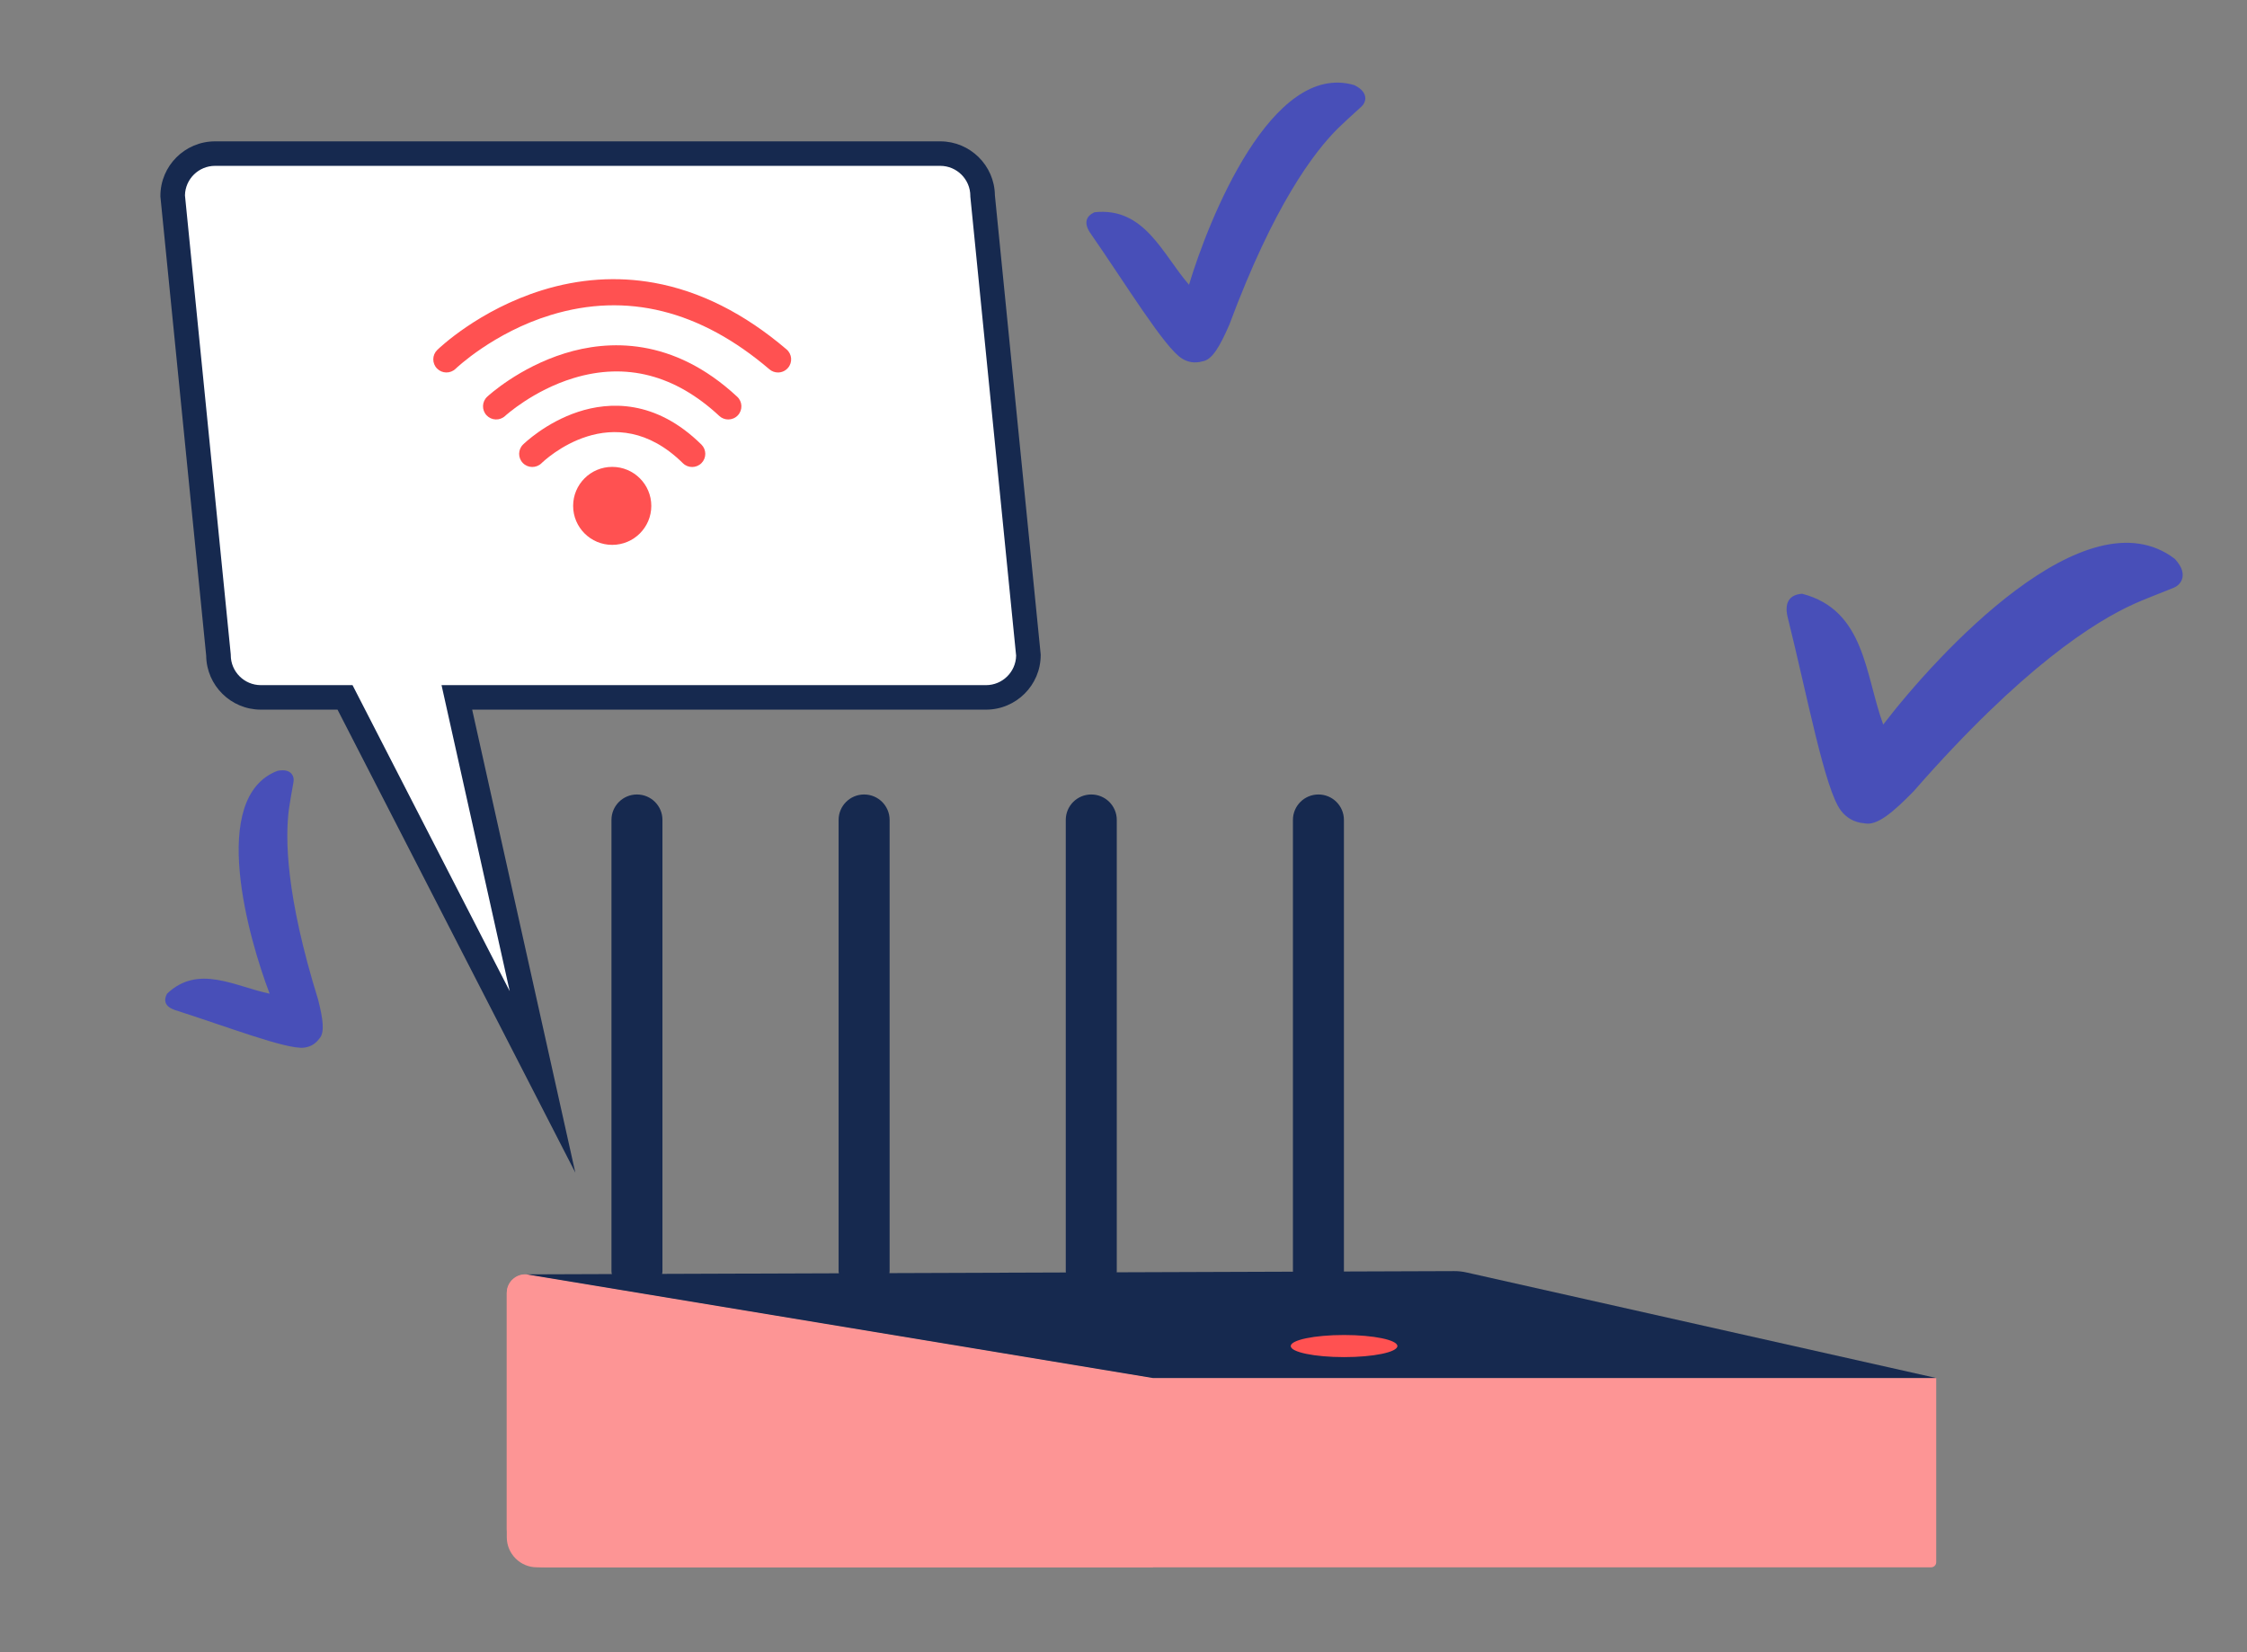 <svg width="136" height="100" viewBox="0 0 136 100" fill="none" xmlns="http://www.w3.org/2000/svg">
<rect x="0" y="0" width="136" height="100" fill="#808080" stroke="none"/>
<path d="M38.552 77.969C37.7 77.969 37.009 77.505 37.009 76.934V49.626C37.009 48.775 37.7 48.086 38.552 48.086C39.404 48.086 40.095 48.775 40.095 49.626V76.934C40.095 77.505 39.404 77.969 38.552 77.969ZM52.301 77.969C51.448 77.969 50.757 77.505 50.757 76.934V49.626C50.757 48.775 51.448 48.086 52.301 48.086C53.153 48.086 53.844 48.775 53.844 49.626V76.934C53.844 77.505 53.153 77.969 52.301 77.969ZM66.049 77.969C65.197 77.969 64.506 77.505 64.506 76.934V49.626C64.506 48.775 65.197 48.086 66.049 48.086C66.902 48.086 67.593 48.775 67.593 49.626V76.934C67.593 77.505 66.902 77.969 66.049 77.969ZM79.798 77.969C78.946 77.969 78.255 77.505 78.255 76.934V49.626C78.255 48.775 78.946 48.086 79.798 48.086C80.65 48.086 81.341 48.775 81.341 49.626V76.934C81.341 77.505 80.65 77.969 79.798 77.969Z" fill="#16294f"/>
<path d="M116.884 94.861H32.989C31.71 94.861 30.673 93.826 30.673 92.549V78.239C30.673 77.555 31.288 77.034 31.965 77.146L69.781 83.404H117.189V94.556C117.189 94.724 117.052 94.861 116.884 94.861Z" fill="#FD9595"/>
<path d="M32.497 94.862H69.781V83.405L32.022 77.156C31.315 77.04 30.673 77.583 30.673 78.297V93.041C30.673 94.046 31.49 94.862 32.497 94.862Z" fill="#FD9595"/>
<path d="M31.873 77.131L88.021 76.934C88.268 76.933 88.514 76.96 88.754 77.014L117.189 83.404H69.781L31.873 77.131Z" fill="#16294f"/>
<path d="M81.35 82.139C83.132 82.139 84.577 81.84 84.577 81.47C84.577 81.1 83.132 80.801 81.35 80.801C79.567 80.801 78.122 81.1 78.122 81.47C78.122 81.84 79.567 82.139 81.35 82.139Z" fill="#FF5151"/>
<path d="M56.907 9.297H13.018C11.601 9.297 10.452 10.443 10.452 11.857L13.224 39.649C13.224 41.063 14.373 42.21 15.79 42.21H20.884L32.837 65.482L27.651 42.21H59.679C61.096 42.21 62.245 41.063 62.245 39.649L59.473 11.857C59.473 10.443 58.324 9.297 56.907 9.297Z" fill="white"/>
<path d="M37.054 32.978C38.361 32.978 39.42 31.921 39.42 30.618C39.42 29.314 38.361 28.258 37.054 28.258C35.748 28.258 34.689 29.314 34.689 30.618C34.689 31.921 35.748 32.978 37.054 32.978Z" fill="#FF5151"/>
<path d="M41.892 28.265C41.69 28.265 41.488 28.189 41.333 28.036C37.124 23.886 32.95 27.866 32.774 28.037C32.461 28.343 31.957 28.339 31.65 28.027C31.342 27.715 31.345 27.214 31.657 26.906C31.712 26.852 33.022 25.575 34.991 24.927C36.857 24.314 39.666 24.159 42.452 26.906C42.764 27.214 42.767 27.717 42.458 28.029C42.303 28.186 42.097 28.265 41.892 28.265Z" fill="#FF5151"/>
<path d="M44.078 25.388C43.883 25.388 43.688 25.318 43.535 25.175C40.861 22.687 37.891 21.917 34.708 22.886C32.265 23.629 30.588 25.16 30.572 25.176C30.25 25.474 29.746 25.455 29.448 25.134C29.149 24.813 29.166 24.312 29.487 24.013C29.564 23.942 31.408 22.246 34.184 21.385C36.788 20.577 40.713 20.377 44.62 24.013C44.942 24.312 44.959 24.815 44.66 25.136C44.503 25.303 44.291 25.388 44.078 25.388Z" fill="#FF5151"/>
<path d="M47.088 22.544C46.905 22.544 46.721 22.482 46.571 22.354C42.375 18.771 37.922 17.664 33.337 19.066C29.866 20.126 27.598 22.297 27.576 22.319C27.261 22.624 26.757 22.618 26.451 22.304C26.144 21.99 26.15 21.488 26.464 21.182C26.565 21.083 28.988 18.752 32.807 17.567C35.066 16.866 37.346 16.714 39.581 17.115C42.357 17.614 45.057 18.971 47.606 21.147C47.94 21.432 47.979 21.933 47.693 22.266C47.536 22.45 47.312 22.544 47.088 22.544Z" fill="#FF5151"/>
<path d="M34.821 70.973L20.429 42.951H15.789C13.978 42.951 12.501 41.491 12.48 39.688L9.708 11.894V11.857C9.708 10.036 11.193 8.555 13.017 8.555H56.907C58.718 8.555 60.194 10.015 60.216 11.818L62.988 39.612V39.649C62.988 41.47 61.503 42.951 59.678 42.951H28.578L34.821 70.973ZM11.195 11.823L13.967 39.612V39.649C13.967 40.652 14.784 41.468 15.789 41.468H21.337L30.851 59.991L26.724 41.468H59.678C60.672 41.468 61.483 40.67 61.501 39.683L58.729 11.894V11.857C58.729 10.854 57.911 10.038 56.907 10.038H13.017C12.024 10.038 11.213 10.836 11.195 11.823Z" fill="#16294f"/>
<path d="M131.53 35.588C130.534 35.983 129.66 36.328 129.208 36.531C126.79 37.618 122.406 40.367 115.823 47.892C114.552 49.192 113.603 49.995 112.844 49.831C112.2 49.774 111.749 49.485 111.423 49.062C110.446 47.795 109.384 42.102 108.185 37.298C107.991 36.411 108.359 35.987 109.074 35.937C112.892 36.922 112.884 40.861 113.982 43.854C117.227 39.625 126.261 29.736 131.627 33.823C132.109 34.341 132.177 34.759 132.057 35.083C131.969 35.32 131.767 35.497 131.53 35.588ZM82.393 6.459C81.78 7.017 81.242 7.506 80.971 7.776C79.52 9.223 77.102 12.41 74.405 19.653C73.842 20.941 73.375 21.782 72.781 21.87C72.299 22.005 71.894 21.919 71.542 21.702C70.487 21.052 68.157 17.224 65.971 14.075C65.587 13.486 65.737 13.079 66.241 12.847C69.274 12.517 70.348 15.369 71.965 17.235C73.152 13.288 76.975 3.665 81.978 5.155C82.469 5.399 82.633 5.682 82.635 5.95C82.636 6.146 82.539 6.329 82.393 6.459ZM17.764 47.327C17.64 48.028 17.53 48.644 17.487 48.97C17.259 50.718 17.286 54.158 19.257 60.513C19.551 61.686 19.674 62.504 19.316 62.876C19.058 63.22 18.736 63.374 18.382 63.41C17.32 63.52 13.716 62.129 10.569 61.126C9.996 60.925 9.884 60.569 10.107 60.147C12.002 58.333 14.236 59.715 16.32 60.141C15.053 56.827 12.597 48.259 16.795 46.655C17.258 46.564 17.519 46.671 17.661 46.853C17.765 46.986 17.795 47.161 17.764 47.327Z" fill="#484FB8"/>
</svg>
